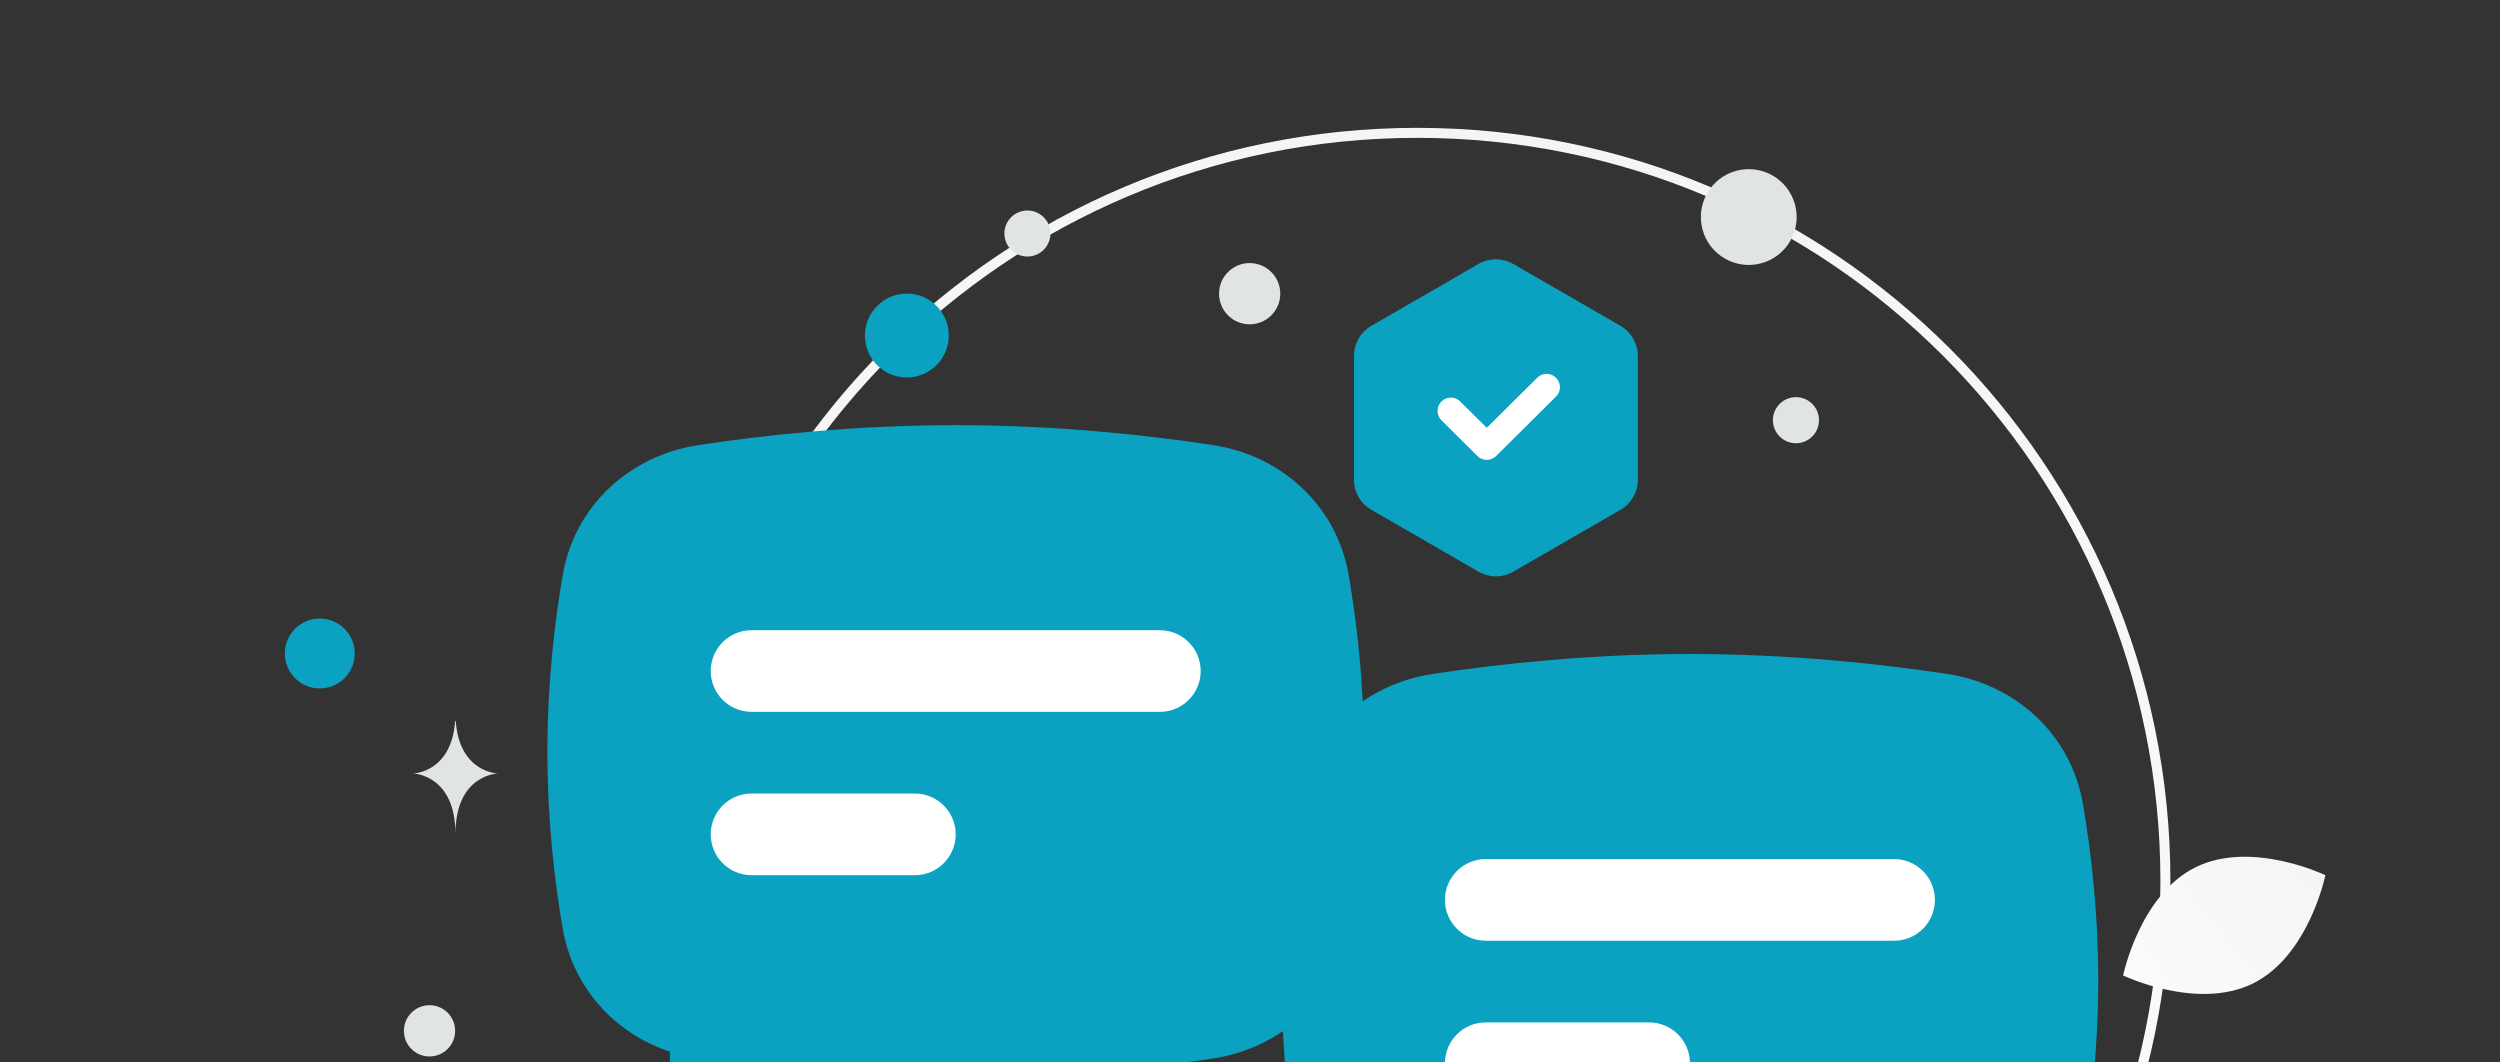 <svg width="699" height="297" viewBox="0 0 699 297" fill="none" xmlns="http://www.w3.org/2000/svg">
<rect x="0" y="0" width="699" height="297" fill="#333333" stroke="none"/>
<g clip-path="url(#clip0_19_763)">
<path d="M396.266 455.508C511.794 455.508 605.448 361.854 605.448 246.326C605.448 130.798 511.794 37.144 396.266 37.144C280.738 37.144 187.084 130.798 187.084 246.326C187.084 361.854 280.738 455.508 396.266 455.508Z" stroke="url(#paint0_linear_19_763)" stroke-width="2.797"/>
<path d="M367.308 222.939V169.588L348.101 138.431L220.912 133.309L169.269 149.955L165.854 214.829L169.269 272.022L193.597 287.387L201.706 328.787L263.593 292.082L325.907 287.387L367.308 265.193V222.939Z" fill="#0AA2C0"/>
<path d="M629.963 274.958C614.351 282.703 593.628 272.745 593.628 272.745C593.628 272.745 598.233 250.234 613.855 242.499C629.468 234.755 650.182 244.703 650.182 244.703C650.182 244.703 645.576 267.213 629.963 274.958Z" fill="url(#paint1_linear_19_763)"/>
<path d="M253.551 82.093C247.076 82.093 241.826 87.342 241.826 93.818C241.826 100.293 247.076 105.543 253.551 105.543C260.027 105.543 265.277 100.293 265.277 93.818C265.277 87.342 260.027 82.093 253.551 82.093Z" fill="#0AA2C0"/>
<path d="M89.409 192.486C84.013 192.486 79.638 188.111 79.638 182.715C79.638 177.318 84.013 172.944 89.409 172.944C94.806 172.944 99.181 177.318 99.181 182.715C99.181 188.111 94.806 192.486 89.409 192.486Z" fill="#0AA2C0"/>
<path d="M544.08 218.189C541.561 218.189 539.52 216.147 539.52 213.629C539.52 211.11 541.561 209.069 544.08 209.069C546.598 209.069 548.64 211.11 548.64 213.629C548.64 216.147 546.598 218.189 544.08 218.189Z" fill="#0AA2C0"/>
<path d="M502.147 123.932C498.587 123.932 495.701 121.047 495.701 117.487C495.701 113.928 498.587 111.042 502.147 111.042C505.706 111.042 508.592 113.928 508.592 117.487C508.592 121.047 505.706 123.932 502.147 123.932Z" fill="#E1E4E5"/>
<path d="M120.096 295.388C116.138 295.388 112.93 292.18 112.93 288.223C112.93 284.265 116.138 281.057 120.096 281.057C124.053 281.057 127.261 284.265 127.261 288.223C127.261 292.18 124.053 295.388 120.096 295.388Z" fill="#E1E4E5"/>
<path d="M293.481 63.625C294.401 67.058 292.364 70.586 288.931 71.506C285.499 72.426 281.97 70.389 281.051 66.956C280.131 63.523 282.168 59.995 285.6 59.075C289.033 58.156 292.561 60.193 293.481 63.625Z" fill="#E1E4E5"/>
<path d="M349.405 90.676C344.678 90.676 340.845 86.844 340.845 82.116C340.845 77.389 344.678 73.556 349.405 73.556C354.133 73.556 357.965 77.389 357.965 82.116C357.965 86.844 354.133 90.676 349.405 90.676Z" fill="#E1E4E5"/>
<path d="M501.888 57.221C503.802 64.365 499.562 71.708 492.418 73.622C485.275 75.536 477.932 71.297 476.017 64.153C474.103 57.009 478.343 49.666 485.486 47.752C492.63 45.837 499.973 50.077 501.888 57.221Z" fill="#E1E4E5"/>
<path d="M127.255 201.599H127.427C128.447 216.051 139.195 216.273 139.195 216.273C139.195 216.273 127.343 216.505 127.343 233.204C127.343 216.505 115.491 216.273 115.491 216.273C115.491 216.273 126.235 216.051 127.255 201.599ZM627.001 315.129H627.154C628.059 328.21 637.596 328.411 637.596 328.411C637.596 328.411 627.079 328.621 627.079 343.734C627.079 328.621 616.563 328.411 616.563 328.411C616.563 328.411 626.096 328.21 627.001 315.129Z" fill="#E1E4E5"/>
<path fill-rule="evenodd" clip-rule="evenodd" d="M210.132 277.573V312.893L267.924 278.743L273.964 278.644C297.983 278.251 319.599 275.832 335.762 273.373C345.962 271.821 353.05 264.703 354.589 255.764C356.725 243.365 358.544 227.656 358.544 210.201C358.544 192.747 356.725 177.038 354.589 164.64C353.05 155.701 345.962 148.582 335.762 147.03C318.084 144.34 293.909 141.703 267.213 141.703C240.518 141.703 216.343 144.34 198.665 147.03C188.466 148.582 181.377 155.701 179.837 164.64C177.702 177.038 175.883 192.747 175.883 210.201C175.883 227.656 177.702 243.365 179.837 255.764C181.175 263.526 186.598 269.747 194.504 272.376L210.132 277.573ZM157.337 160.763C160.649 141.53 175.937 127.393 195.231 124.457C213.718 121.644 239.079 118.87 267.213 118.87C295.348 118.87 320.709 121.644 339.196 124.457C358.491 127.393 373.778 141.53 377.091 160.763C379.4 174.168 381.377 191.196 381.377 210.201C381.377 229.206 379.4 246.235 377.091 259.639C373.778 278.872 358.491 293.011 339.196 295.946C322.284 298.519 299.618 301.06 274.338 301.474L204.524 342.728C196.913 347.225 187.299 341.739 187.299 332.899V294.043C171.848 288.905 160.18 276.149 157.337 259.639C155.028 246.235 153.05 229.206 153.05 210.201C153.05 191.196 155.028 174.168 157.337 160.763Z" fill="#0AA2C0"/>
<path fill-rule="evenodd" clip-rule="evenodd" d="M210.132 176.206C203.827 176.206 198.716 181.318 198.716 187.623C198.716 193.928 203.827 199.039 210.132 199.039H324.295C330.6 199.039 335.712 193.928 335.712 187.623C335.712 181.318 330.6 176.206 324.295 176.206H210.132ZM210.132 221.872C203.827 221.872 198.716 226.983 198.716 233.288C198.716 239.593 203.827 244.704 210.132 244.704H255.797C262.102 244.704 267.213 239.593 267.213 233.288C267.213 226.983 262.102 221.872 255.797 221.872H210.132Z" fill="white"/>
<path d="M372.541 286.301V232.951L391.748 201.793L518.936 196.672L570.58 213.317L573.994 278.192L570.58 335.384L546.252 350.749L538.142 392.149L476.255 355.444L413.942 350.749L372.541 328.555V286.301Z" fill="#0AA2C0"/>
<path fill-rule="evenodd" clip-rule="evenodd" d="M529.586 341.563V376.882L471.794 342.732L465.753 342.634C441.734 342.24 420.118 339.822 403.956 337.363C393.755 335.81 386.668 328.691 385.128 319.752C382.992 307.354 381.173 291.645 381.173 274.191C381.173 256.736 382.992 241.028 385.128 228.629C386.668 219.69 393.755 212.571 403.956 211.02C421.633 208.329 445.809 205.693 472.504 205.693C499.199 205.693 523.374 208.329 541.052 211.02C551.252 212.571 558.34 219.69 559.88 228.629C562.015 241.028 563.834 256.736 563.834 274.191C563.834 291.645 562.015 307.354 559.88 319.752C558.542 327.515 553.12 333.737 545.213 336.366L529.586 341.563ZM582.38 224.753C579.068 205.52 563.78 191.382 544.487 188.447C526 185.633 500.638 182.86 472.504 182.86C444.369 182.86 419.008 185.633 400.521 188.447C381.227 191.382 365.939 205.52 362.626 224.753C360.318 238.157 358.34 255.186 358.34 274.191C358.34 293.196 360.318 310.224 362.626 323.629C365.939 342.862 381.227 356.999 400.521 359.936C417.433 362.509 440.1 365.049 465.379 365.463L535.194 406.718C542.804 411.214 552.418 405.729 552.418 396.889V358.032C567.87 352.894 579.537 340.138 582.38 323.629C584.689 310.224 586.667 293.196 586.667 274.191C586.667 255.186 584.689 238.157 582.38 224.753Z" fill="#0AA2C0"/>
<path fill-rule="evenodd" clip-rule="evenodd" d="M415.422 240.195C409.117 240.195 404.006 245.307 404.006 251.612C404.006 257.917 409.117 263.028 415.422 263.028H529.586C535.89 263.028 541.002 257.917 541.002 251.612C541.002 245.307 535.89 240.195 529.586 240.195H415.422ZM415.422 285.861C409.117 285.861 404.006 290.972 404.006 297.277C404.006 303.582 409.117 308.694 415.422 308.694H461.088C467.393 308.694 472.504 303.582 472.504 297.277C472.504 290.972 467.393 285.861 461.088 285.861H415.422Z" fill="white"/>
<path d="M413.417 73.788C414.888 72.939 416.556 72.492 418.255 72.492C419.953 72.492 421.621 72.939 423.092 73.788L453.103 91.115C454.574 91.964 455.795 93.186 456.644 94.656C457.494 96.127 457.941 97.796 457.94 99.494V134.148C457.94 137.604 456.097 140.798 453.103 142.527L423.092 159.853C421.621 160.703 419.953 161.15 418.255 161.15C416.556 161.15 414.888 160.703 413.417 159.853L383.406 142.527C381.935 141.677 380.714 140.456 379.865 138.985C379.016 137.515 378.569 135.846 378.569 134.148V99.494C378.569 97.796 379.016 96.127 379.865 94.657C380.714 93.186 381.935 91.964 383.406 91.115L413.417 73.788Z" fill="#0AA2C0"/>
<path d="M432.429 108.26L415.701 124.853L405.665 114.898" stroke="white" stroke-width="7.441" stroke-linecap="round" stroke-linejoin="round"/>
</g>
<defs>
<linearGradient id="paint0_linear_19_763" x1="405.235" y1="692.501" x2="392.264" y2="-421.607" gradientUnits="userSpaceOnUse">
<stop stop-color="white"/>
<stop offset="1" stop-color="#EEEEEE"/>
</linearGradient>
<linearGradient id="paint1_linear_19_763" x1="570.008" y1="299.117" x2="698.784" y2="197.254" gradientUnits="userSpaceOnUse">
<stop stop-color="white"/>
<stop offset="1" stop-color="#EEEEEE"/>
</linearGradient>
<clipPath id="clip0_19_763">
<rect width="738" height="492" fill="white"/>
</clipPath>
</defs>
</svg>
